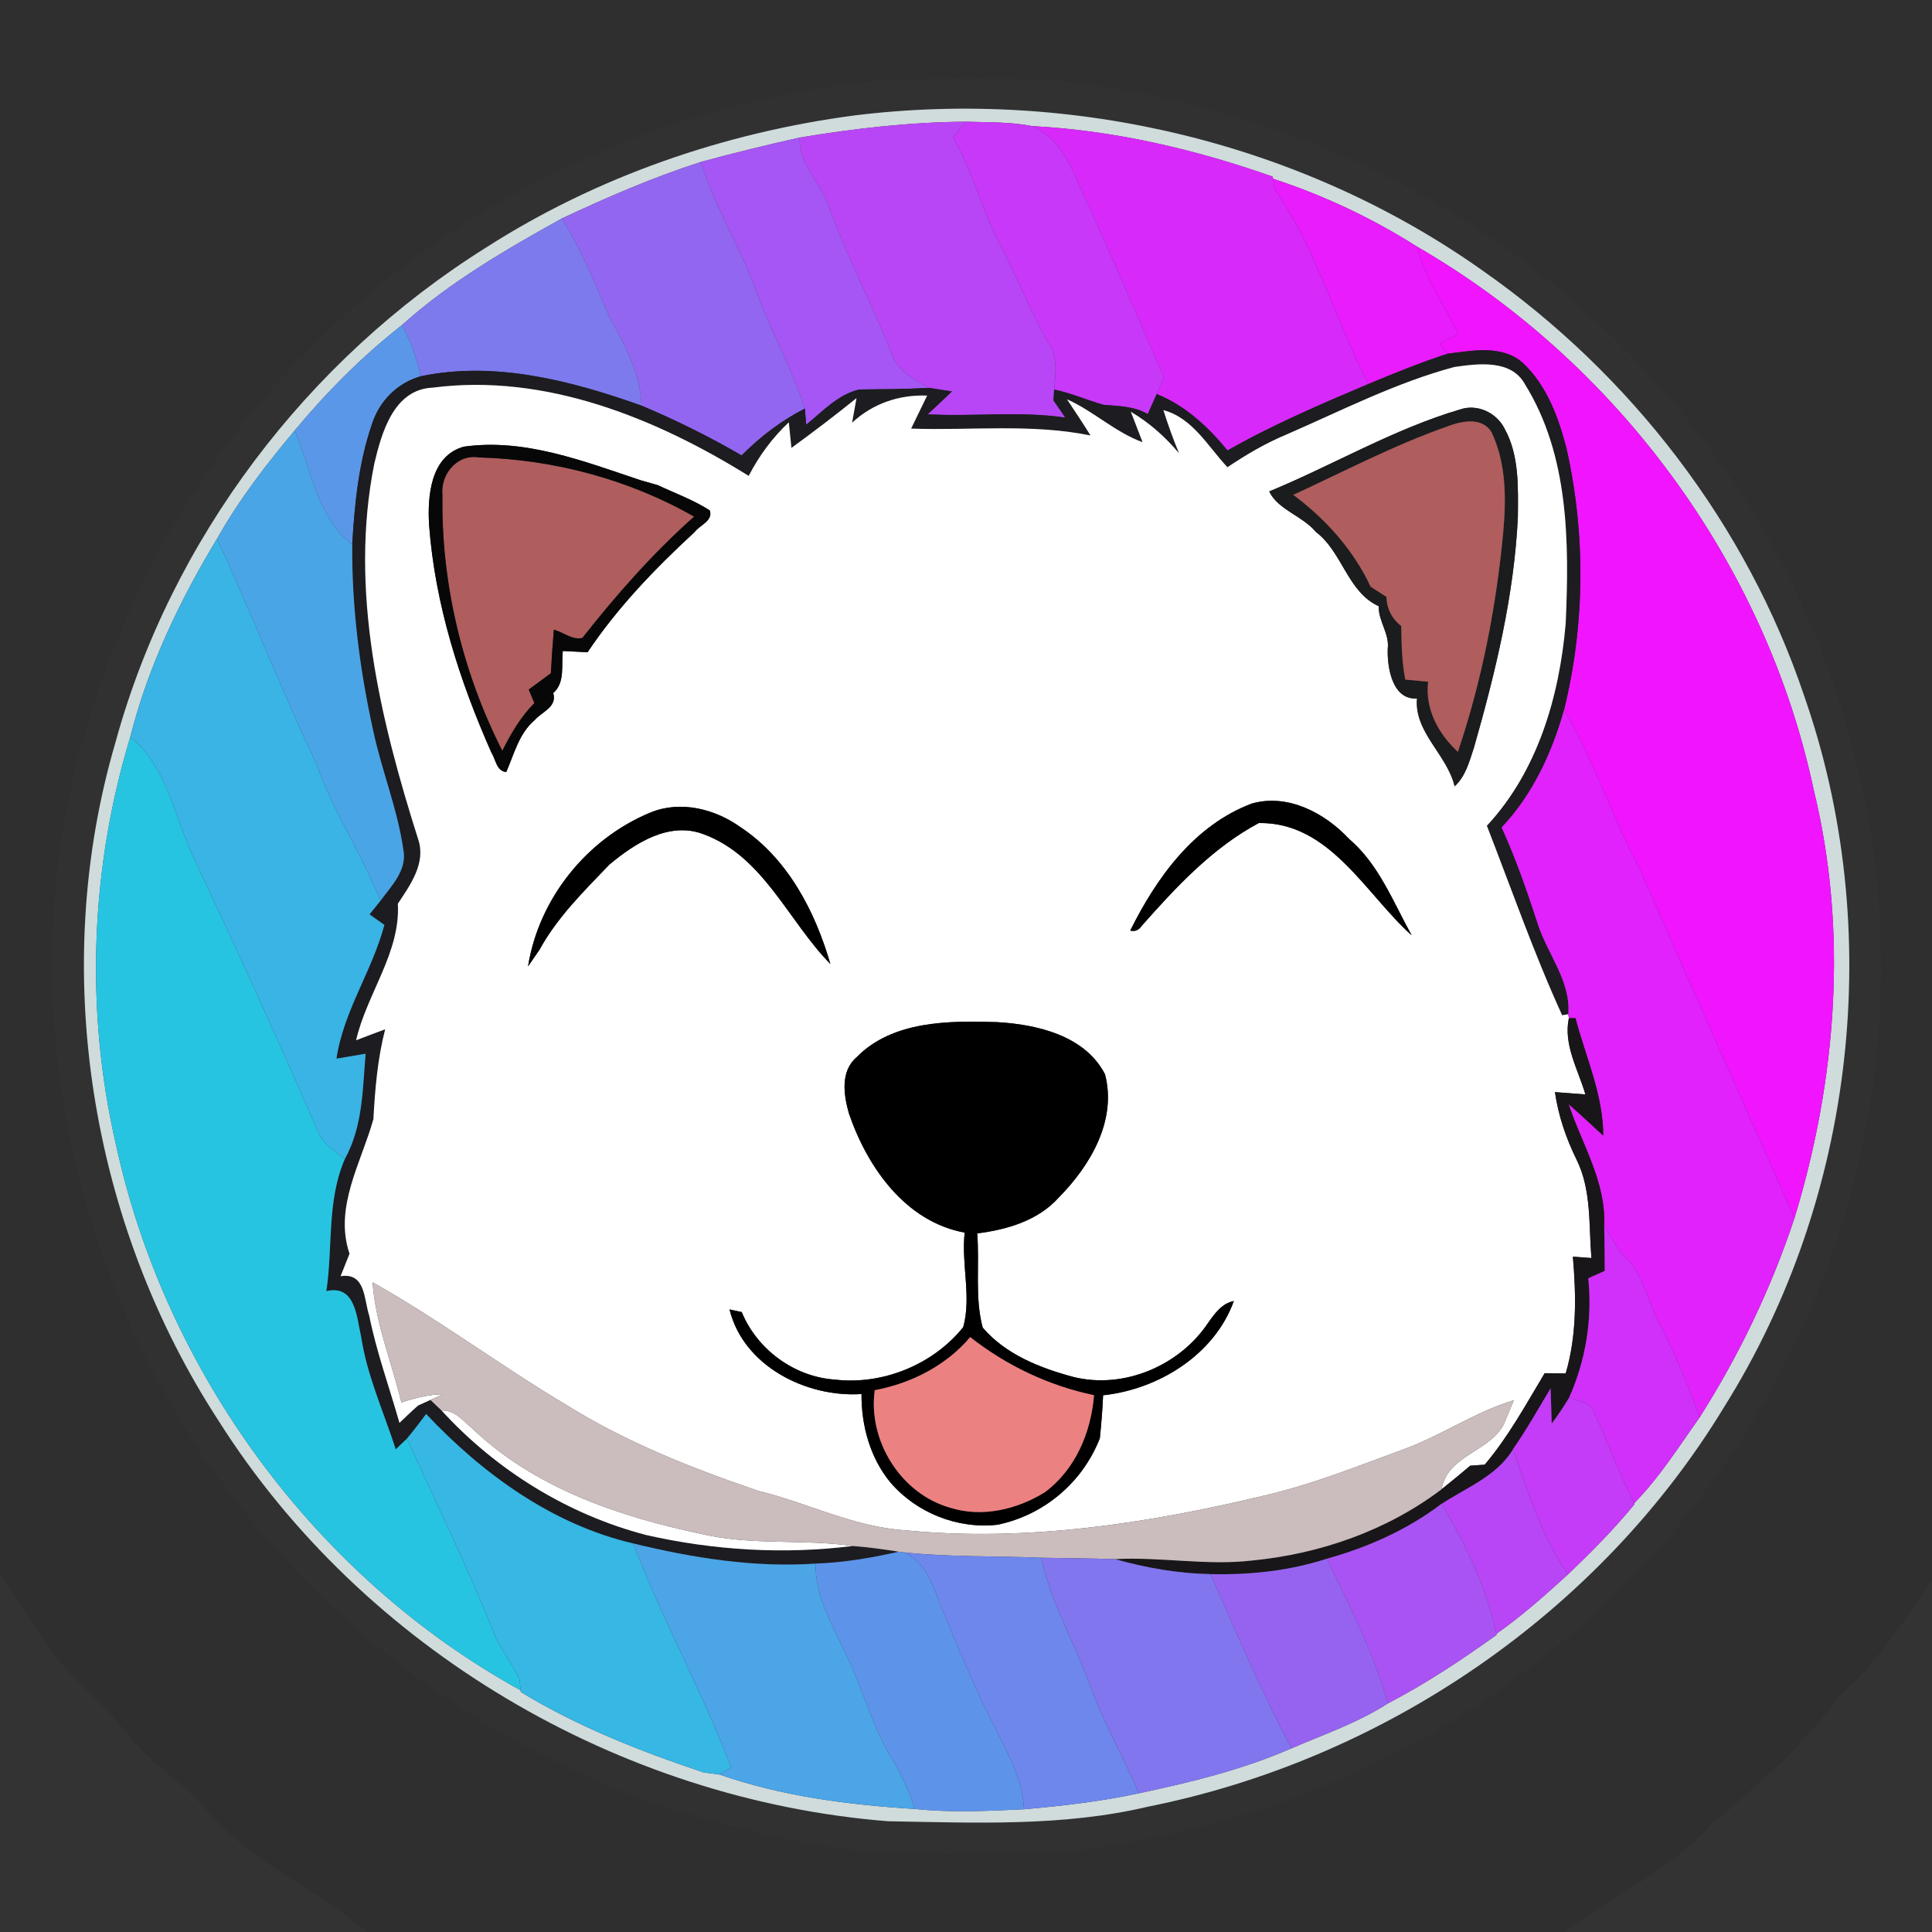 <?xml version="1.0" encoding="UTF-8" ?>
<!DOCTYPE svg PUBLIC "-//W3C//DTD SVG 1.1//EN" "http://www.w3.org/Graphics/SVG/1.1/DTD/svg11.dtd">
<svg width="250pt" height="250pt" viewBox="0 0 250 250" version="1.1" xmlns="http://www.w3.org/2000/svg">
<rect x="0" y="0" width="250" height="250" fill="#333333" stroke="none"/>
<g id="#00000015">
<path fill="#000000" opacity="0.08" d=" M 0.00 0.00 L 250.00 0.00 L 250.00 204.49 C 246.43 209.68 242.98 215.00 238.26 219.25 C 233.54 225.48 227.83 230.81 221.81 235.76 C 216.36 241.79 208.92 245.27 202.45 250.00 L 47.50 250.00 C 40.85 244.39 32.46 241.01 26.77 234.27 C 23.71 230.63 19.46 228.23 16.55 224.46 C 14.66 222.02 12.41 219.90 10.20 217.74 C 6.03 213.65 3.29 208.42 0.00 203.65 L 0.00 0.00 M 113.35 10.50 C 85.71 13.26 59.06 25.69 39.63 45.62 C 21.75 63.64 10.34 87.78 7.40 112.96 C 4.50 138.89 11.34 165.60 25.63 187.35 C 39.95 208.86 61.49 225.51 85.99 233.76 C 97.03 237.12 108.41 240.08 120.03 239.81 C 125.71 239.73 131.40 240.01 137.08 239.63 C 160.89 237.27 184.04 227.80 202.30 212.27 C 214.07 202.60 223.62 190.34 230.74 176.91 C 243.63 152.19 246.98 122.52 239.37 95.65 C 231.65 66.06 210.95 40.47 184.43 25.51 C 169.61 17.18 153.02 12.13 136.13 10.40 C 128.54 10.06 120.93 10.04 113.35 10.50 Z" />
</g>
<g id="#2b2b2b2b">
<path fill="#2b2b2b" opacity="0.17" d=" M 113.35 10.50 C 120.93 10.04 128.54 10.06 136.13 10.40 C 153.02 12.13 169.61 17.18 184.43 25.51 C 210.95 40.47 231.65 66.06 239.37 95.65 C 246.98 122.52 243.63 152.19 230.74 176.91 C 223.62 190.34 214.07 202.60 202.30 212.27 C 184.04 227.80 160.89 237.27 137.08 239.63 C 131.40 240.01 125.71 239.73 120.03 239.81 C 108.41 240.08 97.03 237.12 85.99 233.76 C 61.49 225.51 39.95 208.86 25.63 187.35 C 11.34 165.60 4.50 138.89 7.40 112.96 C 10.34 87.78 21.75 63.64 39.63 45.62 C 59.06 25.69 85.71 13.26 113.35 10.50 M 110.61 14.93 C 93.73 17.16 77.26 22.83 62.90 32.03 C 39.78 46.51 22.15 69.71 14.94 96.07 C 6.31 125.45 11.65 158.32 28.31 183.89 C 47.00 213.42 80.17 232.91 114.92 235.67 C 126.14 235.86 137.51 236.39 148.52 233.79 C 179.05 227.70 206.93 208.73 223.11 182.05 C 240.10 154.99 244.01 120.19 233.45 90.02 C 226.01 67.87 211.01 48.43 191.90 35.05 C 168.55 18.49 138.96 11.45 110.61 14.93 Z" />
</g>
<g id="#dde9eaeb">
<path fill="#dde9ea" opacity="0.92" d=" M 110.61 14.93 C 138.96 11.45 168.55 18.49 191.90 35.05 C 211.01 48.43 226.01 67.87 233.45 90.02 C 244.01 120.19 240.10 154.99 223.11 182.05 C 206.93 208.73 179.05 227.70 148.52 233.79 C 137.51 236.39 126.14 235.86 114.92 235.67 C 80.17 232.91 47.00 213.42 28.31 183.89 C 11.65 158.32 6.31 125.45 14.94 96.07 C 22.15 69.71 39.78 46.51 62.90 32.03 C 77.26 22.83 93.73 17.16 110.61 14.93 M 103.49 17.80 C 99.20 18.76 94.93 19.80 90.69 20.96 C 84.51 22.94 78.55 25.53 72.68 28.28 C 65.44 32.32 58.16 36.51 51.99 42.09 C 46.88 46.09 42.27 50.72 38.13 55.71 C 34.43 60.11 30.91 64.70 28.09 69.71 C 23.26 77.70 19.14 86.30 16.86 95.37 C 11.70 112.34 11.00 130.65 14.97 147.94 C 21.33 177.49 40.85 204.15 67.37 218.72 L 67.39 218.94 C 74.78 223.44 82.89 226.62 91.07 229.36 C 91.57 229.42 92.56 229.55 93.06 229.61 C 101.18 232.45 109.84 233.55 118.40 234.08 C 123.09 234.57 127.80 234.34 132.50 234.12 C 137.48 233.68 142.46 233.11 147.36 232.05 C 154.08 230.63 160.80 228.99 167.12 226.23 C 171.33 224.42 175.72 222.92 179.59 220.42 C 184.52 217.86 189.14 214.78 193.66 211.55 L 193.63 211.42 C 196.92 209.11 199.93 206.43 202.90 203.72 C 205.92 200.83 208.87 197.87 211.52 194.62 L 211.47 194.51 C 214.73 191.19 217.22 187.22 219.91 183.44 C 225.05 175.36 229.20 166.69 232.21 157.60 C 237.66 139.72 239.16 120.46 234.69 102.20 C 228.49 72.95 209.21 46.82 183.35 31.91 C 177.55 28.22 171.26 25.27 164.73 23.13 L 164.69 22.86 C 154.69 19.33 144.20 16.87 133.59 16.32 C 130.76 15.76 127.84 15.84 124.97 15.75 C 117.76 15.80 110.59 16.62 103.49 17.80 Z" />
</g>
<g id="#b846f6ff">
<path fill="#b846f6" opacity="1.00" d=" M 103.49 17.80 C 110.59 16.62 117.76 15.80 124.97 15.75 C 124.42 16.40 123.87 17.05 123.32 17.71 C 125.95 22.36 127.15 27.65 129.76 32.31 C 131.78 36.29 133.40 40.47 135.65 44.35 C 136.91 46.15 136.59 48.36 136.41 50.41 C 136.39 50.76 136.34 51.45 136.32 51.80 C 136.71 52.36 137.47 53.48 137.85 54.04 C 131.95 53.16 125.98 53.94 120.04 53.61 C 121.09 52.63 122.15 51.65 123.18 50.65 C 122.44 50.54 120.95 50.31 120.21 50.19 C 118.24 49.14 116.09 47.95 115.35 45.68 C 112.82 39.28 109.57 33.20 107.24 26.71 C 106.21 23.64 103.27 21.24 103.49 17.80 Z" />
<path fill="#b846f6" opacity="1.00" d=" M 186.54 194.59 C 189.78 192.44 193.66 191.02 195.77 187.53 C 197.71 193.10 199.50 198.83 202.90 203.72 C 199.93 206.43 196.92 209.11 193.63 211.42 C 192.36 205.40 189.64 199.86 186.54 194.59 Z" />
</g>
<g id="#c838f8ff">
<path fill="#c838f8" opacity="1.00" d=" M 124.97 15.75 C 127.84 15.84 130.76 15.76 133.59 16.32 C 137.95 18.26 139.08 23.09 141.02 26.98 C 144.37 34.20 147.39 41.56 150.64 48.83 C 150.40 49.37 149.92 50.45 149.68 50.99 C 149.29 51.85 148.91 52.72 148.52 53.58 C 146.77 52.57 144.77 52.54 142.82 52.39 C 140.66 51.78 138.61 50.86 136.41 50.41 C 136.59 48.36 136.91 46.15 135.65 44.35 C 133.40 40.47 131.78 36.29 129.76 32.31 C 127.15 27.65 125.95 22.36 123.32 17.71 C 123.87 17.05 124.42 16.40 124.97 15.75 Z" />
</g>
<g id="#d829fbff">
<path fill="#d829fb" opacity="1.00" d=" M 133.59 16.32 C 144.20 16.87 154.69 19.33 164.69 22.86 L 164.73 23.13 C 164.78 23.47 164.89 24.15 164.94 24.49 C 170.31 32.18 172.77 41.41 177.07 49.69 C 170.88 52.31 164.68 54.96 158.84 58.29 C 156.33 55.23 153.40 52.49 149.68 50.99 C 149.92 50.45 150.40 49.37 150.64 48.83 C 147.39 41.56 144.37 34.20 141.02 26.98 C 139.08 23.09 137.95 18.26 133.59 16.32 Z" />
</g>
<g id="#a556f4ff">
<path fill="#a556f4" opacity="1.00" d=" M 90.69 20.96 C 94.93 19.80 99.20 18.76 103.49 17.80 C 103.27 21.24 106.21 23.64 107.24 26.71 C 109.57 33.20 112.82 39.28 115.35 45.68 C 116.09 47.95 118.24 49.14 120.21 50.19 C 117.20 50.36 114.19 50.36 111.18 50.40 C 108.44 51.05 106.44 53.24 104.32 54.96 C 104.28 54.43 104.19 53.39 104.15 52.87 C 102.51 47.76 99.83 43.06 97.98 38.03 C 95.91 32.18 92.51 26.91 90.69 20.96 Z" />
</g>
<g id="#9366f1ff">
<path fill="#9366f1" opacity="1.00" d=" M 72.68 28.28 C 78.55 25.53 84.51 22.94 90.69 20.96 C 92.51 26.91 95.91 32.18 97.98 38.03 C 99.83 43.06 102.51 47.76 104.15 52.87 C 101.10 54.42 98.37 56.51 95.96 58.93 C 91.79 56.50 87.46 54.36 83.02 52.49 C 82.86 48.32 80.88 44.65 78.89 41.11 C 77.01 36.74 75.27 32.30 72.68 28.28 Z" />
</g>
<g id="#e81cfdff">
<path fill="#e81cfd" opacity="1.00" d=" M 164.94 24.49 C 164.89 24.15 164.78 23.47 164.73 23.13 C 171.26 25.27 177.55 28.22 183.35 31.91 C 184.34 36.03 186.96 39.46 188.70 43.26 C 187.89 43.67 187.07 44.07 186.26 44.48 C 186.52 44.80 187.04 45.44 187.31 45.77 C 183.83 46.91 180.44 48.28 177.07 49.69 C 172.77 41.41 170.31 32.18 164.94 24.49 Z" />
</g>
<g id="#7d7aeeff">
<path fill="#7d7aee" opacity="1.00" d=" M 51.99 42.09 C 58.16 36.51 65.44 32.32 72.68 28.28 C 75.27 32.30 77.01 36.74 78.89 41.11 C 80.88 44.65 82.86 48.32 83.02 52.49 C 73.95 49.27 64.03 46.66 54.40 48.70 C 53.96 46.38 53.17 44.14 51.99 42.09 Z" />
</g>
<g id="#f114feff">
<path fill="#f114fe" opacity="1.00" d=" M 183.35 31.91 C 209.21 46.82 228.49 72.95 234.69 102.20 C 239.16 120.46 237.66 139.72 232.21 157.60 C 225.54 142.64 218.86 127.69 212.29 112.70 C 208.66 105.89 206.30 98.51 202.39 91.85 C 205.10 80.81 205.20 69.14 202.71 58.05 C 201.67 54.01 200.14 49.82 197.01 46.92 C 194.33 44.59 190.51 45.38 187.31 45.77 C 187.04 45.44 186.52 44.80 186.26 44.48 C 187.07 44.07 187.89 43.67 188.70 43.26 C 186.96 39.46 184.34 36.03 183.35 31.91 Z" />
</g>
<g id="#5b97e9ff">
<path fill="#5b97e9" opacity="1.00" d=" M 38.13 55.71 C 42.27 50.72 46.88 46.09 51.99 42.09 C 53.17 44.14 53.96 46.38 54.40 48.70 C 51.38 49.58 49.09 51.90 48.13 54.88 C 46.41 59.88 45.88 65.20 45.58 70.45 C 41.02 66.96 40.31 60.70 38.13 55.71 Z" />
</g>
<g id="#1c1c21ff">
<path fill="#1c1c21" opacity="1.00" d=" M 187.31 45.77 C 190.51 45.38 194.33 44.59 197.01 46.92 C 200.14 49.82 201.67 54.01 202.71 58.05 C 205.20 69.14 205.10 80.81 202.39 91.85 C 200.83 97.42 198.32 102.83 194.31 107.07 C 196.18 111.17 197.65 115.44 199.04 119.72 C 200.31 123.56 203.28 127.00 202.93 131.24 C 202.73 131.27 202.33 131.34 202.14 131.37 C 198.48 123.36 195.59 115.05 192.40 106.85 C 198.97 99.80 201.79 90.11 202.60 80.68 C 203.06 70.21 203.04 58.91 197.32 49.71 C 195.54 46.47 191.25 47.05 188.19 47.49 C 180.61 49.52 173.60 53.13 166.44 56.24 C 163.75 57.36 161.24 58.84 158.83 60.46 C 156.31 57.78 154.32 54.07 150.54 53.07 C 151.14 54.96 151.81 56.83 152.57 58.66 C 150.80 56.54 148.72 54.69 146.33 53.28 C 146.71 54.27 147.47 56.23 147.85 57.22 C 144.28 55.92 141.51 53.20 138.07 51.67 C 139.10 53.22 140.13 54.76 141.11 56.35 C 133.45 54.79 125.65 55.73 117.90 55.46 C 118.59 54.03 119.28 52.61 119.97 51.19 C 116.34 51.05 112.93 52.22 110.26 54.70 C 110.41 53.90 110.69 52.31 110.83 51.52 C 108.08 53.74 105.27 55.88 102.41 57.96 C 102.33 57.13 102.16 55.48 102.07 54.65 C 99.94 56.64 98.22 59.00 96.88 61.58 C 84.79 54.06 70.49 48.28 56.01 50.16 C 50.95 50.36 49.38 55.99 48.43 60.02 C 45.16 76.39 49.18 93.06 54.13 108.66 C 55.13 111.70 53.08 114.53 51.48 116.94 C 51.84 123.27 47.46 128.58 46.08 134.61 C 47.33 134.13 48.58 133.65 49.84 133.19 C 48.86 137.00 48.53 140.90 48.32 144.81 C 46.75 150.45 43.19 156.23 45.23 162.23 C 44.94 162.95 44.36 164.41 44.07 165.14 C 47.33 164.63 47.08 168.14 47.78 170.26 C 48.73 174.98 50.38 179.50 51.69 184.12 C 52.49 183.36 53.28 182.59 54.11 181.87 C 54.51 181.69 55.30 181.33 55.70 181.15 C 56.06 181.49 56.78 182.18 57.14 182.52 C 64.21 190.25 73.46 195.98 83.61 198.63 C 92.34 200.61 101.44 201.17 110.33 200.05 C 112.34 200.20 114.34 200.48 116.33 200.79 C 112.78 201.58 109.18 202.21 105.54 202.33 C 97.57 202.87 89.65 201.60 81.94 199.72 C 71.47 197.29 62.41 190.69 55.14 182.97 C 54.33 184.04 53.52 185.13 52.65 186.16 C 52.29 186.50 51.57 187.20 51.21 187.54 C 49.65 182.70 47.50 178.03 46.73 172.97 C 46.15 170.44 46.01 166.19 42.23 167.07 C 43.09 161.36 42.27 155.41 44.62 149.98 C 46.95 145.78 46.92 140.99 47.31 136.35 C 46.37 136.51 44.49 136.83 43.54 136.99 C 44.44 130.84 48.17 125.64 49.74 119.68 C 49.26 119.34 48.30 118.66 47.82 118.32 C 48.18 117.87 48.89 116.99 49.24 116.55 C 50.64 114.64 52.67 112.63 52.21 110.05 C 51.46 104.72 49.38 99.70 48.27 94.45 C 46.54 86.58 45.51 78.52 45.58 70.45 C 45.88 65.20 46.41 59.88 48.13 54.88 C 49.09 51.90 51.38 49.58 54.40 48.70 C 64.03 46.66 73.95 49.27 83.02 52.49 C 87.46 54.36 91.79 56.50 95.96 58.93 C 98.37 56.51 101.10 54.42 104.15 52.87 C 104.19 53.39 104.28 54.43 104.32 54.96 C 106.44 53.24 108.44 51.05 111.18 50.40 C 114.19 50.36 117.20 50.36 120.21 50.19 C 120.95 50.31 122.44 50.54 123.18 50.65 C 122.15 51.65 121.09 52.63 120.04 53.61 C 125.98 53.94 131.95 53.16 137.85 54.04 C 137.47 53.48 136.71 52.36 136.32 51.80 C 136.34 51.45 136.39 50.76 136.41 50.41 C 138.61 50.86 140.66 51.78 142.82 52.39 C 144.77 52.54 146.77 52.57 148.52 53.58 C 148.91 52.72 149.29 51.85 149.68 50.99 C 153.40 52.49 156.33 55.23 158.84 58.29 C 164.68 54.96 170.88 52.31 177.07 49.69 C 180.44 48.28 183.83 46.91 187.31 45.77 Z" />
</g>
<g id="#ffffffff">
<path fill="#ffffff" opacity="1.00" d=" M 166.44 56.24 C 173.60 53.13 180.61 49.52 188.19 47.49 C 191.25 47.05 195.54 46.47 197.32 49.71 C 203.04 58.91 203.06 70.21 202.60 80.68 C 201.79 90.11 198.97 99.80 192.40 106.85 C 195.59 115.05 198.48 123.36 202.14 131.37 C 202.33 131.34 202.73 131.27 202.93 131.24 L 203.01 131.75 C 202.28 135.19 204.22 138.42 205.15 141.62 C 204.17 141.55 202.19 141.39 201.21 141.32 C 201.65 144.36 202.64 147.28 204.00 150.04 C 205.96 153.99 205.57 158.52 205.93 162.79 C 205.33 162.74 204.13 162.66 203.53 162.61 C 203.96 167.66 204.05 172.81 202.60 177.72 C 201.92 177.71 200.56 177.70 199.88 177.69 C 197.45 181.74 195.19 185.91 192.12 189.53 C 191.65 189.56 190.72 189.62 190.25 189.66 C 189.03 190.70 187.79 191.71 186.54 192.71 C 187.32 188.10 193.28 187.84 194.81 183.79 C 195.08 183.14 195.62 181.84 195.89 181.19 C 190.93 182.68 186.64 185.68 181.80 187.48 C 175.84 189.66 169.92 192.05 163.72 193.50 C 148.50 197.15 132.72 199.57 117.05 198.01 C 110.44 197.58 104.48 194.46 98.12 192.92 C 89.52 189.99 81.00 186.62 73.27 181.79 C 64.77 176.74 56.84 170.76 48.21 165.93 C 48.60 171.30 50.70 176.29 51.94 181.48 C 53.68 180.91 55.47 180.44 57.32 180.42 C 56.91 180.60 56.10 180.97 55.70 181.15 C 55.30 181.33 54.51 181.69 54.11 181.87 C 53.28 182.59 52.49 183.36 51.69 184.12 C 50.38 179.50 48.73 174.98 47.78 170.26 C 47.08 168.14 47.33 164.63 44.07 165.14 C 44.36 164.41 44.94 162.95 45.23 162.23 C 43.19 156.23 46.75 150.45 48.32 144.81 C 48.53 140.90 48.86 137.00 49.84 133.19 C 48.58 133.65 47.33 134.13 46.08 134.61 C 47.46 128.58 51.84 123.27 51.48 116.94 C 53.08 114.53 55.13 111.70 54.13 108.66 C 49.18 93.06 45.16 76.39 48.43 60.02 C 49.38 55.99 50.95 50.36 56.01 50.16 C 70.49 48.28 84.79 54.06 96.88 61.58 C 98.22 59.00 99.94 56.64 102.07 54.65 C 102.16 55.48 102.33 57.13 102.41 57.96 C 105.27 55.88 108.08 53.74 110.83 51.52 C 110.69 52.31 110.41 53.90 110.26 54.70 C 112.93 52.22 116.34 51.05 119.97 51.19 C 119.28 52.61 118.59 54.03 117.90 55.46 C 125.65 55.73 133.45 54.79 141.11 56.35 C 140.13 54.76 139.10 53.22 138.07 51.67 C 141.51 53.20 144.28 55.92 147.85 57.22 C 147.47 56.23 146.71 54.27 146.33 53.28 C 148.72 54.69 150.80 56.54 152.57 58.66 C 151.81 56.83 151.14 54.96 150.54 53.07 C 154.32 54.07 156.31 57.78 158.83 60.46 C 161.24 58.84 163.75 57.36 166.44 56.24 M 188.98 52.97 C 180.34 55.51 172.53 60.17 164.24 63.59 C 165.34 65.95 168.58 66.77 170.27 68.83 C 173.73 71.44 174.34 76.58 178.40 78.44 C 178.36 80.41 179.83 81.99 179.57 83.99 C 179.50 86.41 180.18 90.60 183.36 90.38 C 182.98 94.77 187.26 97.64 188.23 101.75 C 189.66 100.44 190.14 98.51 190.73 96.73 C 193.51 87.01 195.92 77.09 196.41 66.95 C 196.44 63.09 196.62 58.91 194.67 55.43 C 193.64 53.40 191.17 52.24 188.98 52.97 M 55.53 68.01 C 56.30 78.20 59.46 88.09 63.59 97.39 C 64.15 98.26 64.24 99.80 65.51 99.90 C 66.53 97.57 67.16 94.89 69.19 93.18 C 70.12 92.09 72.12 91.51 71.59 89.68 C 73.16 88.31 72.61 86.08 72.83 84.24 C 73.63 84.28 75.23 84.36 76.03 84.40 C 79.90 78.62 84.77 73.56 89.87 68.86 C 90.52 67.96 92.32 67.40 91.84 66.04 C 89.73 64.69 87.36 63.83 85.10 62.77 C 84.57 62.62 83.49 62.31 82.95 62.16 C 75.59 59.71 67.91 56.68 60.02 57.80 C 55.68 58.99 55.29 64.27 55.53 68.01 M 146.25 120.42 C 146.88 120.56 147.37 120.36 147.71 119.83 C 152.18 114.79 156.87 109.72 162.89 106.50 C 172.07 106.35 176.70 115.69 182.67 121.03 C 180.25 116.68 178.42 111.81 174.52 108.51 C 171.41 105.18 166.63 102.67 162.01 103.97 C 154.55 106.76 149.66 113.55 146.25 120.42 M 84.17 105.14 C 75.96 108.52 69.72 116.27 68.33 125.05 C 68.83 124.33 69.33 123.61 69.82 122.88 C 72.13 118.67 75.57 115.30 78.86 111.87 C 82.18 109.11 86.60 106.23 91.08 107.96 C 98.81 110.84 102.00 119.19 107.45 124.74 C 105.47 117.90 101.92 111.08 95.84 107.05 C 92.53 104.67 88.05 103.54 84.17 105.14 M 110.83 136.82 C 108.72 138.64 109.17 141.69 109.85 144.08 C 112.23 151.03 117.14 158.08 124.83 159.50 C 124.37 163.56 125.73 167.82 124.64 171.73 C 120.75 176.58 114.22 179.25 108.02 178.52 C 102.78 178.16 97.97 174.63 95.98 169.78 C 95.59 169.69 94.80 169.52 94.40 169.44 C 96.20 176.78 104.34 180.86 111.48 180.39 C 111.45 184.46 112.59 188.64 115.21 191.82 C 118.60 195.77 123.89 197.88 129.08 197.30 C 135.10 196.05 140.08 191.83 142.32 186.11 C 142.51 184.26 142.66 182.41 142.74 180.55 C 149.91 179.78 157.15 175.31 159.66 168.35 C 158.12 168.66 157.22 169.93 156.37 171.12 C 152.68 176.70 145.46 179.80 138.90 178.18 C 134.59 177.02 130.13 175.27 127.16 171.79 C 126.11 167.85 126.78 163.64 126.45 159.60 C 130.29 159.13 134.34 157.94 137.00 154.96 C 141.07 150.85 144.55 144.99 142.99 139.02 C 140.42 134.00 134.17 132.55 128.99 132.26 C 122.80 132.07 115.48 132.06 110.83 136.82 Z" />
<path fill="#ffffff" opacity="1.00" d=" M 57.14 182.52 C 58.86 182.43 59.93 183.88 61.12 184.85 C 69.19 192.56 80.14 196.27 90.86 198.51 C 97.25 200.02 103.87 199.11 110.33 200.05 C 101.44 201.17 92.34 200.61 83.61 198.63 C 73.46 195.98 64.21 190.25 57.14 182.52 Z" />
</g>
<g id="#1a1c1dff">
<path fill="#1a1c1d" opacity="1.00" d=" M 188.98 52.97 C 191.17 52.24 193.64 53.40 194.67 55.43 C 196.62 58.91 196.44 63.09 196.41 66.95 C 195.92 77.09 193.51 87.01 190.73 96.73 C 190.14 98.51 189.66 100.44 188.23 101.75 C 187.26 97.64 182.98 94.77 183.36 90.38 C 180.18 90.60 179.50 86.41 179.57 83.99 C 179.83 81.99 178.36 80.41 178.40 78.44 C 174.34 76.58 173.73 71.44 170.27 68.83 C 168.58 66.77 165.34 65.95 164.24 63.59 C 172.53 60.17 180.34 55.51 188.98 52.97 M 187.20 55.21 C 180.36 57.61 173.93 61.01 167.35 64.03 C 171.55 67.18 175.12 71.13 177.36 75.92 C 178.04 76.35 178.72 76.79 179.40 77.24 C 179.45 78.76 180.11 80.08 181.32 81.01 C 181.35 83.32 181.40 85.66 181.84 87.94 C 182.58 88.01 184.06 88.15 184.80 88.22 C 184.38 91.75 186.12 94.96 188.65 97.29 C 191.74 88.14 193.61 78.57 194.51 68.96 C 194.91 64.61 194.93 59.96 193.01 55.94 C 191.76 53.87 189.06 54.49 187.20 55.21 Z" />
</g>
<g id="#af5d5dff">
<path fill="#af5d5d" opacity="1.00" d=" M 187.20 55.21 C 189.06 54.49 191.76 53.87 193.01 55.94 C 194.93 59.96 194.91 64.61 194.51 68.96 C 193.61 78.57 191.74 88.14 188.65 97.29 C 186.12 94.96 184.38 91.75 184.80 88.22 C 184.06 88.15 182.58 88.01 181.84 87.94 C 181.40 85.66 181.35 83.32 181.32 81.01 C 180.11 80.08 179.45 78.76 179.40 77.24 C 178.72 76.79 178.04 76.35 177.36 75.92 C 175.12 71.13 171.55 67.18 167.35 64.03 C 173.93 61.01 180.36 57.61 187.20 55.21 Z" />
<path fill="#af5d5d" opacity="1.00" d=" M 57.25 64.06 C 56.96 61.40 59.16 58.71 61.95 59.19 C 71.63 59.44 81.39 62.03 89.82 66.85 C 84.49 71.59 79.76 76.96 75.36 82.55 C 74.06 82.87 72.88 81.79 71.67 81.49 C 71.51 83.36 71.38 85.24 71.28 87.12 C 70.33 87.83 69.38 88.53 68.42 89.23 C 68.60 89.67 68.97 90.55 69.15 90.98 C 67.37 92.75 66.12 94.93 65.00 97.16 C 59.83 86.98 57.07 75.47 57.25 64.06 Z" />
</g>
<g id="#4aa5e7ff">
<path fill="#4aa5e7" opacity="1.00" d=" M 38.13 55.71 C 40.31 60.70 41.02 66.96 45.58 70.45 C 45.51 78.52 46.54 86.58 48.27 94.45 C 49.38 99.70 51.46 104.72 52.21 110.05 C 52.67 112.63 50.64 114.64 49.24 116.55 C 46.81 110.51 43.18 105.06 40.97 98.93 C 36.44 89.29 32.55 79.38 28.09 69.71 C 30.91 64.70 34.43 60.11 38.13 55.71 Z" />
</g>
<g id="#070707ff">
<path fill="#070707" opacity="1.00" d=" M 55.53 68.01 C 55.29 64.27 55.68 58.99 60.02 57.80 C 67.91 56.68 75.59 59.71 82.95 62.16 C 83.49 62.31 84.57 62.62 85.10 62.77 C 87.36 63.83 89.73 64.69 91.84 66.04 C 92.32 67.40 90.52 67.96 89.87 68.86 C 84.77 73.56 79.90 78.62 76.03 84.40 C 75.23 84.36 73.63 84.28 72.83 84.24 C 72.61 86.08 73.16 88.31 71.59 89.68 C 72.12 91.51 70.12 92.09 69.19 93.18 C 67.16 94.89 66.53 97.57 65.51 99.90 C 64.24 99.80 64.15 98.26 63.59 97.39 C 59.46 88.09 56.30 78.20 55.53 68.01 M 57.25 64.06 C 57.07 75.47 59.83 86.98 65.00 97.16 C 66.12 94.93 67.37 92.75 69.15 90.98 C 68.97 90.55 68.60 89.67 68.42 89.23 C 69.38 88.53 70.33 87.83 71.28 87.12 C 71.38 85.24 71.51 83.36 71.67 81.49 C 72.88 81.79 74.06 82.87 75.36 82.55 C 79.76 76.96 84.49 71.59 89.82 66.85 C 81.39 62.03 71.63 59.44 61.95 59.19 C 59.16 58.71 56.96 61.40 57.25 64.06 Z" />
</g>
<g id="#3ab3e5ff">
<path fill="#3ab3e5" opacity="1.00" d=" M 28.09 69.71 C 32.55 79.38 36.44 89.29 40.97 98.93 C 43.18 105.06 46.81 110.51 49.24 116.55 C 48.89 116.99 48.18 117.87 47.82 118.32 C 48.30 118.66 49.26 119.34 49.74 119.68 C 48.17 125.64 44.44 130.84 43.54 136.99 C 44.49 136.83 46.37 136.51 47.31 136.35 C 46.92 140.99 46.95 145.78 44.62 149.98 C 43.16 148.90 41.58 147.82 40.97 146.02 C 35.85 134.26 30.51 122.59 25.04 110.98 C 22.56 105.69 21.62 99.25 16.86 95.37 C 19.14 86.30 23.26 77.70 28.09 69.71 Z" />
</g>
<g id="#e122fcff">
<path fill="#e122fc" opacity="1.00" d=" M 194.31 107.07 C 198.32 102.83 200.83 97.42 202.39 91.85 C 206.30 98.51 208.66 105.89 212.29 112.70 C 218.86 127.69 225.54 142.64 232.21 157.60 C 229.20 166.69 225.05 175.36 219.91 183.44 C 218.50 179.26 216.74 175.22 214.74 171.29 C 213.10 168.16 212.49 164.31 209.61 162.00 C 208.90 160.87 208.22 159.73 207.58 158.58 C 207.82 152.87 204.69 148.06 202.97 142.86 C 204.49 144.19 205.97 145.58 207.46 146.95 C 207.45 141.64 205.19 136.79 203.87 131.75 C 203.66 131.75 203.23 131.75 203.01 131.75 L 202.93 131.24 C 203.28 127.00 200.31 123.56 199.04 119.72 C 197.65 115.44 196.18 111.17 194.31 107.07 Z" />
</g>
<g id="#27c4e2ff">
<path fill="#27c4e2" opacity="1.00" d=" M 16.86 95.37 C 21.62 99.25 22.56 105.69 25.04 110.98 C 30.51 122.59 35.85 134.26 40.97 146.02 C 41.58 147.82 43.16 148.90 44.62 149.98 C 42.27 155.41 43.09 161.36 42.23 167.07 C 46.01 166.19 46.15 170.44 46.73 172.97 C 47.50 178.03 49.65 182.70 51.21 187.54 C 51.57 187.20 52.29 186.50 52.65 186.16 C 56.51 194.69 60.67 203.10 64.09 211.82 C 65.04 213.67 66.25 215.39 67.21 217.24 C 67.25 217.61 67.33 218.35 67.37 218.72 C 40.85 204.15 21.33 177.49 14.97 147.94 C 11.00 130.65 11.70 112.34 16.86 95.37 Z" />
</g>
<g id="#000000ff">
<path fill="#000000" opacity="1.00" d=" M 146.25 120.42 C 149.66 113.55 154.55 106.76 162.01 103.97 C 166.63 102.67 171.41 105.18 174.52 108.51 C 178.42 111.81 180.25 116.68 182.67 121.03 C 176.70 115.69 172.07 106.35 162.89 106.50 C 156.87 109.72 152.18 114.79 147.71 119.83 C 147.37 120.36 146.88 120.56 146.25 120.42 Z" />
<path fill="#000000" opacity="1.00" d=" M 84.17 105.14 C 88.05 103.54 92.53 104.67 95.84 107.05 C 101.92 111.08 105.47 117.90 107.45 124.74 C 102.00 119.19 98.81 110.84 91.08 107.96 C 86.60 106.23 82.18 109.11 78.86 111.87 C 75.57 115.30 72.13 118.67 69.82 122.88 C 69.33 123.61 68.83 124.33 68.33 125.05 C 69.72 116.27 75.96 108.52 84.17 105.14 Z" />
<path fill="#000000" opacity="1.00" d=" M 110.83 136.82 C 115.48 132.06 122.80 132.07 128.99 132.26 C 134.17 132.55 140.42 134.00 142.99 139.02 C 144.55 144.99 141.07 150.85 137.00 154.96 C 134.34 157.94 130.29 159.13 126.45 159.60 C 126.78 163.64 126.11 167.85 127.16 171.79 C 130.13 175.27 134.59 177.02 138.90 178.18 C 145.46 179.80 152.68 176.70 156.37 171.12 C 157.22 169.93 158.12 168.66 159.66 168.35 C 157.15 175.31 149.91 179.78 142.74 180.55 C 142.66 182.41 142.51 184.26 142.32 186.11 C 140.08 191.83 135.10 196.05 129.08 197.30 C 123.89 197.88 118.60 195.77 115.21 191.82 C 112.59 188.64 111.45 184.46 111.48 180.39 C 104.34 180.86 96.20 176.78 94.40 169.44 C 94.80 169.52 95.59 169.69 95.98 169.78 C 97.97 174.63 102.78 178.16 108.02 178.52 C 114.22 179.25 120.75 176.58 124.64 171.73 C 125.73 167.82 124.37 163.56 124.83 159.50 C 117.14 158.08 112.23 151.03 109.85 144.08 C 109.17 141.69 108.72 138.64 110.83 136.82 M 125.54 173.02 C 122.43 176.71 117.90 179.01 113.19 179.89 C 112.28 186.45 116.60 193.35 123.02 195.12 C 127.12 196.39 131.59 195.32 135.17 193.12 C 139.15 190.19 141.18 185.36 141.57 180.54 C 135.69 179.30 130.26 176.72 125.54 173.02 Z" />
</g>
<g id="#191619ff">
<path fill="#191619" opacity="1.00" d=" M 203.01 131.75 C 203.23 131.75 203.66 131.75 203.87 131.75 C 205.19 136.79 207.45 141.64 207.46 146.95 C 205.97 145.58 204.49 144.19 202.97 142.86 C 204.69 148.06 207.82 152.87 207.58 158.58 C 207.64 160.53 207.64 162.49 207.65 164.45 C 207.12 164.69 206.05 165.17 205.52 165.41 C 206.07 170.69 205.20 175.99 203.05 180.84 C 202.36 182.00 201.61 183.12 200.79 184.20 C 200.76 183.06 200.69 180.78 200.65 179.64 C 199.05 182.29 197.55 185.00 195.77 187.53 C 193.66 191.02 189.78 192.44 186.54 194.59 C 182.12 197.94 177.02 200.22 171.69 201.70 C 166.84 203.27 161.73 203.81 156.64 203.69 C 152.45 203.61 148.31 202.89 144.29 201.75 C 150.21 201.43 156.12 202.62 162.02 201.93 C 170.81 201.08 179.47 198.06 186.54 192.71 C 187.79 191.71 189.03 190.70 190.25 189.66 C 190.72 189.62 191.65 189.56 192.12 189.53 C 195.19 185.91 197.45 181.74 199.88 177.69 C 200.56 177.70 201.92 177.71 202.60 177.72 C 204.05 172.81 203.96 167.66 203.53 162.61 C 204.13 162.66 205.33 162.74 205.93 162.79 C 205.57 158.52 205.96 153.99 204.00 150.04 C 202.64 147.28 201.65 144.36 201.21 141.32 C 202.19 141.39 204.17 141.55 205.15 141.62 C 204.22 138.42 202.28 135.19 203.01 131.75 Z" />
</g>
<g id="#d130faff">
<path fill="#d130fa" opacity="1.00" d=" M 207.58 158.58 C 208.22 159.73 208.90 160.87 209.61 162.00 C 212.49 164.31 213.10 168.16 214.74 171.29 C 216.74 175.22 218.50 179.26 219.91 183.44 C 217.22 187.22 214.73 191.19 211.47 194.51 C 209.51 190.66 208.06 186.59 206.24 182.69 C 205.79 181.33 204.13 181.37 203.05 180.84 C 205.20 175.99 206.07 170.69 205.52 165.41 C 206.05 165.17 207.12 164.69 207.65 164.45 C 207.64 162.49 207.64 160.53 207.58 158.58 Z" />
</g>
<g id="#cbbdbdff">
<path fill="#cbbdbd" opacity="1.00" d=" M 48.21 165.93 C 56.84 170.76 64.77 176.74 73.27 181.79 C 81.00 186.62 89.52 189.99 98.12 192.92 C 104.48 194.46 110.44 197.58 117.05 198.01 C 132.72 199.57 148.50 197.15 163.72 193.50 C 169.92 192.05 175.84 189.66 181.80 187.48 C 186.64 185.68 190.93 182.68 195.89 181.19 C 195.62 181.84 195.08 183.14 194.81 183.79 C 193.28 187.84 187.32 188.10 186.54 192.71 C 179.47 198.06 170.81 201.08 162.02 201.93 C 156.12 202.62 150.21 201.43 144.29 201.75 C 141.10 201.65 137.92 201.63 134.73 201.57 C 128.80 201.32 122.85 201.51 116.94 200.87 L 116.33 200.79 C 114.34 200.48 112.34 200.20 110.33 200.05 C 103.87 199.11 97.25 200.02 90.86 198.51 C 80.14 196.27 69.19 192.56 61.12 184.85 C 59.93 183.88 58.86 182.43 57.14 182.52 C 56.78 182.18 56.06 181.49 55.70 181.15 C 56.10 180.97 56.91 180.60 57.32 180.42 C 55.47 180.44 53.68 180.91 51.94 181.48 C 50.70 176.29 48.60 171.30 48.21 165.93 Z" />
</g>
<g id="#ec8181ff">
<path fill="#ec8181" opacity="1.00" d=" M 125.54 173.02 C 130.26 176.72 135.69 179.30 141.57 180.54 C 141.18 185.36 139.15 190.19 135.17 193.12 C 131.59 195.32 127.12 196.39 123.02 195.12 C 116.60 193.35 112.28 186.45 113.19 179.89 C 117.90 179.01 122.43 176.71 125.54 173.02 Z" />
</g>
<g id="#c43bf8ff">
<path fill="#c43bf8" opacity="1.00" d=" M 195.77 187.53 C 197.55 185.00 199.05 182.29 200.65 179.64 C 200.69 180.78 200.76 183.06 200.79 184.20 C 201.61 183.12 202.36 182.00 203.05 180.84 C 204.13 181.37 205.79 181.33 206.24 182.69 C 208.06 186.59 209.51 190.66 211.47 194.51 L 211.52 194.62 C 208.87 197.87 205.92 200.83 202.90 203.72 C 199.50 198.83 197.71 193.10 195.77 187.53 Z" />
</g>
<g id="#36b7e4ff">
<path fill="#36b7e4" opacity="1.00" d=" M 55.14 182.97 C 62.41 190.69 71.47 197.29 81.94 199.72 C 85.68 209.60 90.88 218.84 94.61 228.71 C 94.22 228.93 93.45 229.39 93.06 229.61 C 92.56 229.55 91.57 229.42 91.07 229.36 C 82.89 226.62 74.78 223.44 67.39 218.94 L 67.37 218.72 C 67.33 218.35 67.25 217.61 67.21 217.24 C 66.25 215.39 65.04 213.67 64.09 211.82 C 60.67 203.10 56.51 194.69 52.65 186.16 C 53.52 185.13 54.33 184.04 55.14 182.97 Z" />
</g>
<g id="#a953f4ff">
<path fill="#a953f4" opacity="1.00" d=" M 171.69 201.70 C 177.02 200.22 182.12 197.94 186.54 194.59 C 189.64 199.86 192.36 205.40 193.63 211.42 L 193.66 211.55 C 189.14 214.78 184.52 217.86 179.59 220.42 C 177.77 213.86 174.61 207.81 171.69 201.70 Z" />
</g>
<g id="#4ba5e7ff">
<path fill="#4ba5e7" opacity="1.00" d=" M 81.94 199.72 C 89.65 201.60 97.57 202.87 105.54 202.33 C 105.45 206.71 107.88 210.51 109.60 214.38 C 111.72 218.71 112.89 223.46 115.43 227.59 C 116.67 229.63 117.64 231.82 118.40 234.08 C 109.84 233.55 101.18 232.45 93.06 229.61 C 93.45 229.39 94.22 228.93 94.61 228.71 C 90.88 218.84 85.68 209.60 81.94 199.72 Z" />
</g>
<g id="#5d94eaff">
<path fill="#5d94ea" opacity="1.00" d=" M 105.54 202.33 C 109.18 202.21 112.78 201.58 116.33 200.79 L 116.94 200.87 C 120.20 202.30 120.91 205.96 122.19 208.90 C 124.28 214.01 126.45 219.09 128.96 224.00 C 130.54 227.21 132.38 230.45 132.50 234.12 C 127.80 234.34 123.09 234.57 118.40 234.08 C 117.64 231.82 116.67 229.63 115.43 227.59 C 112.89 223.46 111.72 218.71 109.60 214.38 C 107.88 210.51 105.45 206.71 105.54 202.33 Z" />
</g>
<g id="#6d87ecff">
<path fill="#6d87ec" opacity="1.00" d=" M 116.94 200.87 C 122.85 201.51 128.80 201.32 134.73 201.57 C 135.98 207.35 139.00 212.48 141.01 217.99 C 142.75 222.84 145.36 227.31 147.36 232.05 C 142.46 233.11 137.48 233.68 132.50 234.12 C 132.38 230.45 130.54 227.21 128.96 224.00 C 126.45 219.09 124.28 214.01 122.19 208.90 C 120.91 205.96 120.20 202.30 116.94 200.87 Z" />
</g>
<g id="#8176eeff">
<path fill="#8176ee" opacity="1.00" d=" M 134.73 201.57 C 137.92 201.63 141.10 201.65 144.29 201.75 C 148.31 202.89 152.45 203.61 156.64 203.69 C 159.98 211.27 163.22 218.92 167.12 226.23 C 160.80 228.99 154.08 230.63 147.36 232.05 C 145.36 227.31 142.75 222.84 141.01 217.99 C 139.00 212.48 135.98 207.35 134.73 201.57 Z" />
</g>
<g id="#9663f1ff">
<path fill="#9663f1" opacity="1.00" d=" M 156.64 203.69 C 161.73 203.81 166.84 203.27 171.69 201.70 C 174.61 207.81 177.77 213.86 179.59 220.42 C 175.72 222.92 171.33 224.42 167.12 226.23 C 163.22 218.92 159.98 211.27 156.64 203.69 Z" />
</g>
</svg>
